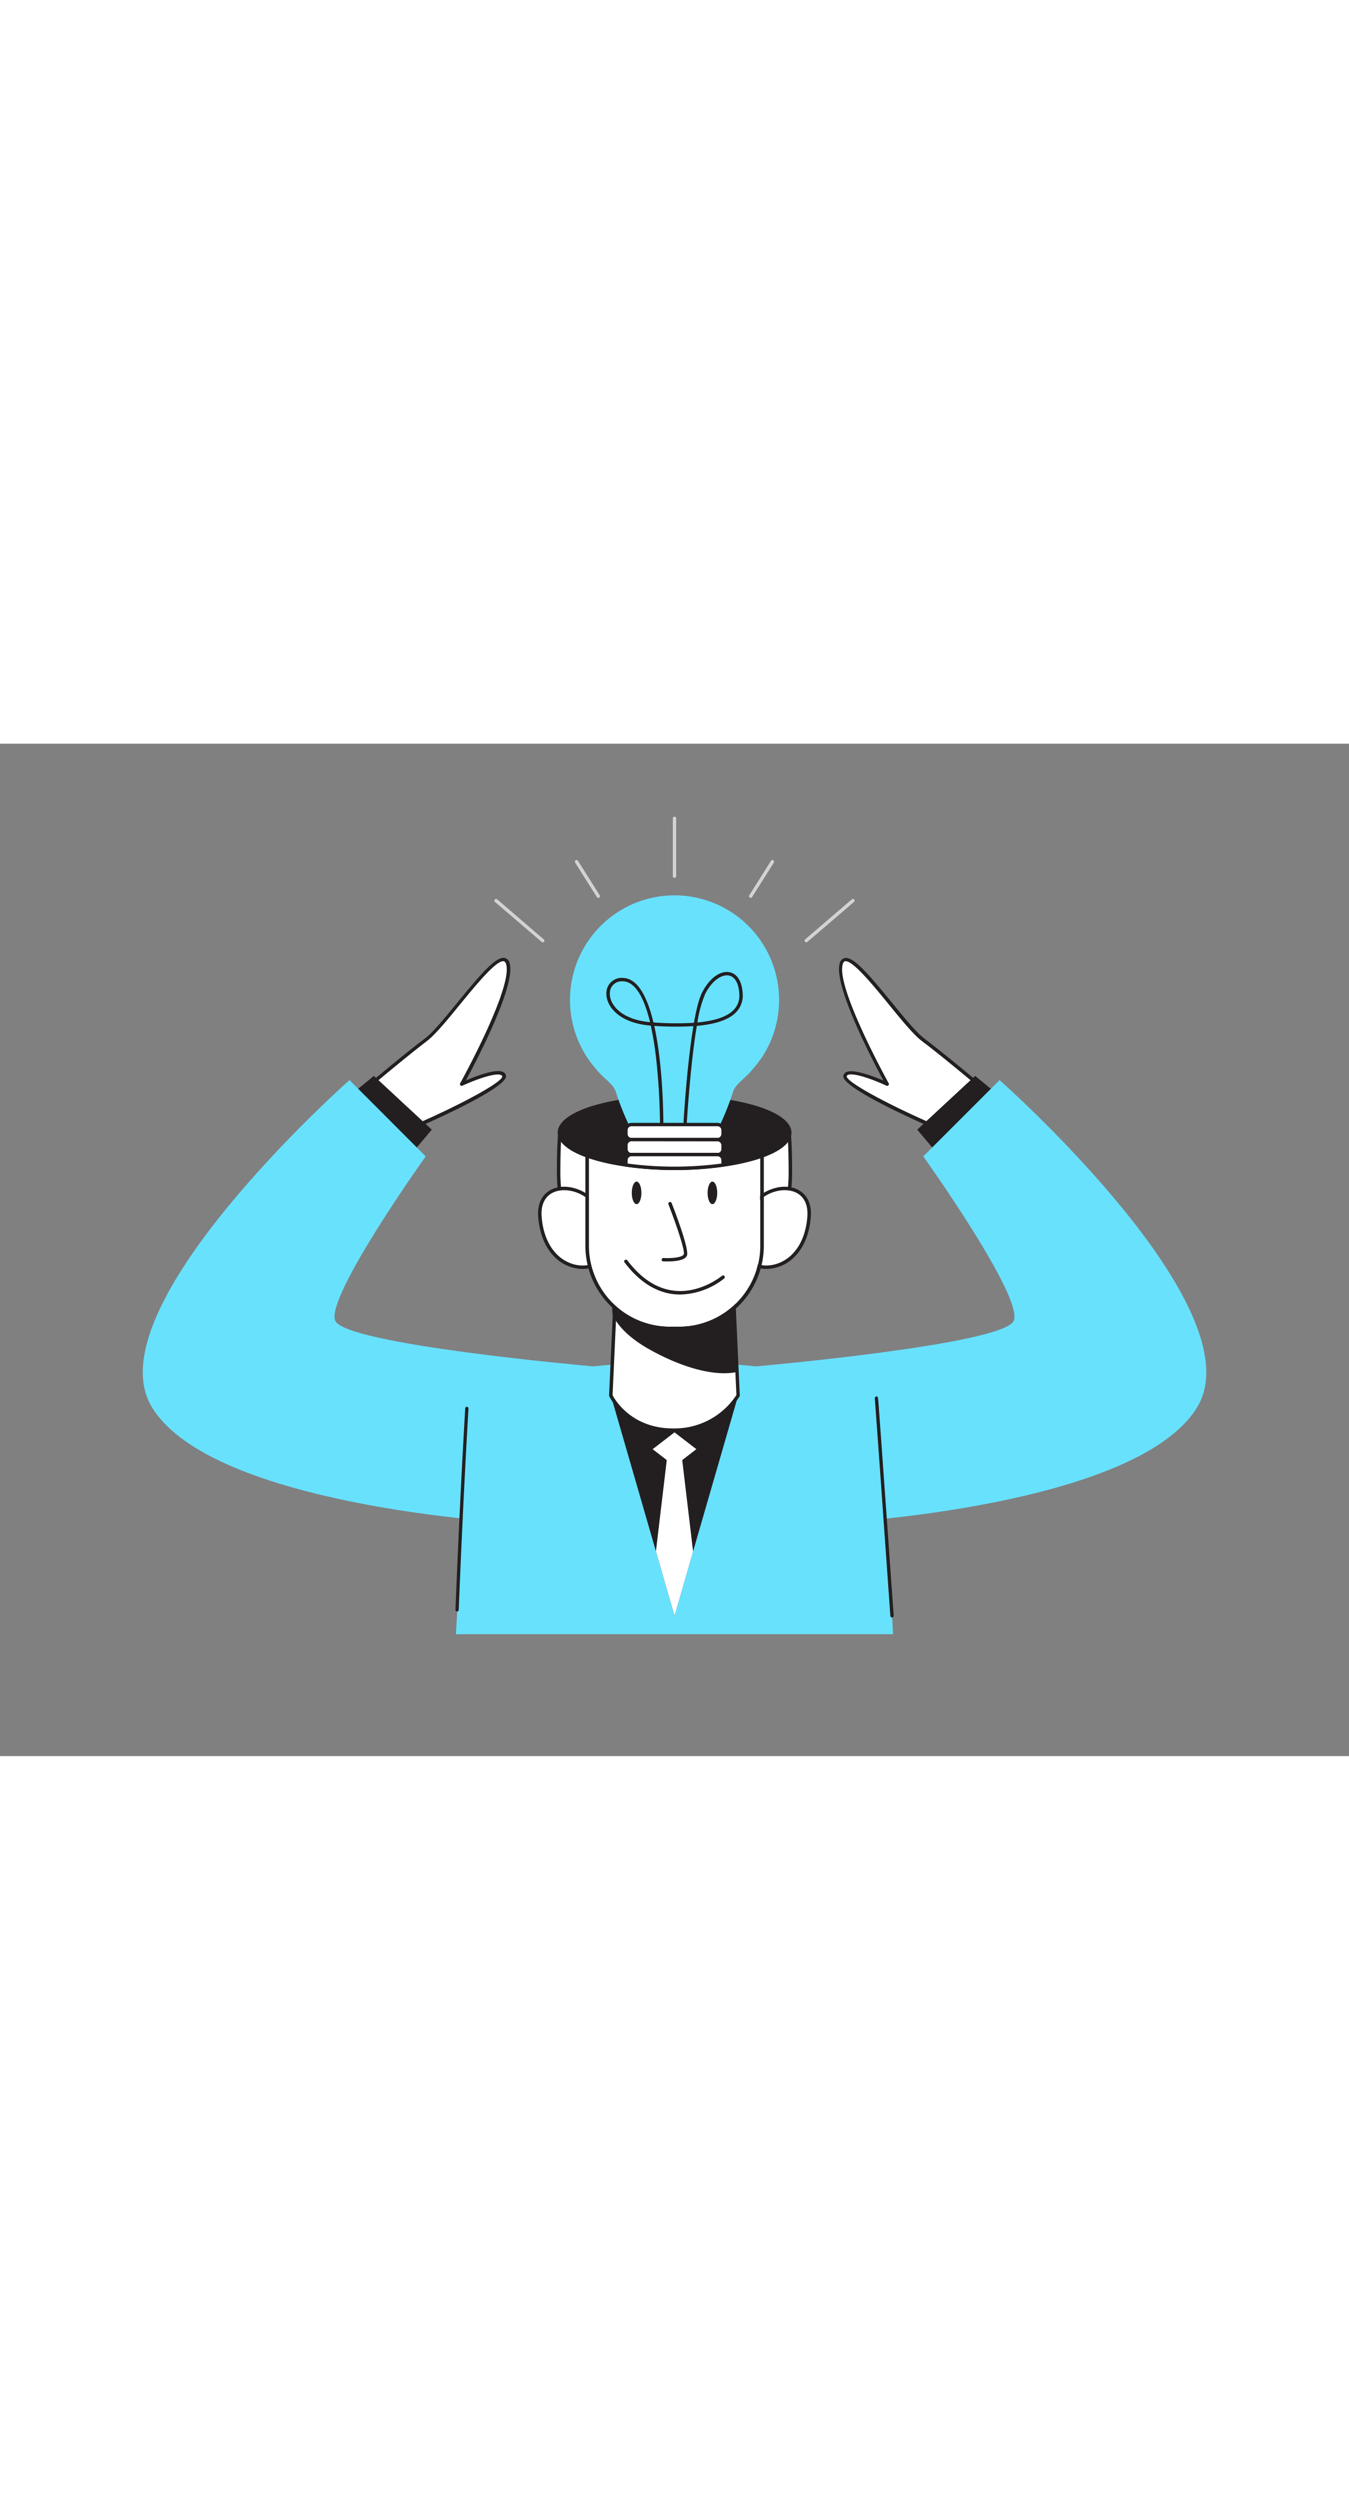 <svg xmlns="http://www.w3.org/2000/svg" viewBox="0 0 400 300" data-imageid="idea-flatline" imageName="Idea" class="illustrations_image" style="width: 162px;"><rect x="0" y="0" width="400" height="300" fill="#808080" stroke="none"/><g id="_339_idea_flatline" data-name="#339_idea_flatline"><path d="M264.82,263.87l-4.44-75.28s-43.83-5.67-60.38-5.67-60.38,5.67-60.38,5.67l-4.44,75.28Z" fill="#68e1fd" class="target-color"/><path d="M218.88,193.15,205.5,239.37l-5.5,19-5.51-19.08-13.37-46.18C190.18,190.47,209.83,190.47,218.88,193.15Z" fill="#231f20"/><path d="M166.07,114.68c-.36,3.94-.42,8.16-.42,12.55C165.65,149,181,166.6,200,166.6s34.35-17.63,34.35-39.37c0-4.39-.06-8.61-.42-12.55Z" fill="#fff"/><path d="M200,167.12c-19.23,0-34.87-17.9-34.87-39.89,0-4.12.05-8.5.43-12.6a.52.52,0,0,1,.52-.46h67.85a.51.51,0,0,1,.51.46c.38,4.1.43,8.48.43,12.6C234.87,149.22,219.23,167.12,200,167.12ZM166.55,115.2c-.34,3.92-.39,8.09-.39,12,0,21.42,15.18,38.86,33.84,38.86s33.84-17.44,33.84-38.86c0-3.94-.05-8.11-.39-12Z" fill="#231f20"/><path d="M221.68,140.76c1.69-10.49,19.09-13.07,18.23-.71-.3,4.24-1.66,8.57-4.64,11.6s-7.79,4.48-11.67,2.74" fill="#fff"/><path d="M227.23,155.65a9.43,9.43,0,0,1-3.84-.79.51.51,0,1,1,.42-.94c3.48,1.55,8,.48,11.09-2.63,3.3-3.35,4.27-8,4.5-11.28.3-4.34-1.83-7.2-5.69-7.64-4.73-.56-10.61,2.8-11.52,8.47a.52.52,0,0,1-.59.43.52.52,0,0,1-.43-.59c1-6.25,7.48-9.93,12.66-9.34,3.45.4,7,2.9,6.59,8.75-.24,3.46-1.26,8.34-4.78,11.92A12,12,0,0,1,227.23,155.65Z" fill="#231f20"/><path d="M178.32,140.76c-1.69-10.49-19.09-13.07-18.23-.71.3,4.24,1.66,8.57,4.64,11.6s7.79,4.48,11.67,2.74" fill="#fff"/><path d="M172.77,155.65a12,12,0,0,1-8.41-3.64c-3.52-3.58-4.54-8.46-4.78-11.92-.41-5.85,3.14-8.35,6.59-8.75,5.17-.59,11.65,3.09,12.66,9.34a.52.52,0,0,1-.43.59.51.51,0,0,1-.59-.43c-.91-5.67-6.79-9-11.52-8.47-3.86.44-6,3.3-5.69,7.64.23,3.3,1.2,7.93,4.5,11.28,3.05,3.11,7.61,4.19,11.09,2.63a.51.51,0,1,1,.42.94A9.43,9.43,0,0,1,172.77,155.65Z" fill="#231f20"/><path d="M181.12,193.15s4.71,10.26,18.45,10.26,19.31-10.26,19.31-10.26l-1.83-40.29H183Z" fill="#fff"/><path d="M199.57,203.93c-13.91,0-18.87-10.45-18.92-10.56a.64.64,0,0,1-.05-.24l1.84-40.29a.51.51,0,0,1,.52-.49H217a.51.51,0,0,1,.52.49l1.84,40.29a.5.5,0,0,1-.07.27A22.86,22.86,0,0,1,199.57,203.93Zm-17.93-10.88c.55,1.07,5.45,9.85,17.93,9.85A21.91,21.91,0,0,0,218.36,193l-1.81-39.65h-33.1Z" fill="#231f20"/><path d="M182.61,170.11c2.37,3.8,6.29,6.8,10.31,9,6.75,3.73,16.85,7.93,25,6.68l-.35-20.56c-5.87.84-12.74,4.22-19.07,3.64-5.3-.46-10.75-1-15.6-3C182.1,165.51,181.57,168.46,182.61,170.11Z" fill="#231f20"/><path d="M214.84,186.55c-8.22,0-17.2-4.23-22.16-7s-8.36-5.77-10.49-9.2c-.9-1.42-.81-3.83-.08-4.67a.86.86,0,0,1,1-.27c4.87,2,10.48,2.54,15.44,3,3.87.36,8-.82,12-2a55.37,55.37,0,0,1,7-1.67.5.5,0,0,1,.57.48l.35,20.56a.49.49,0,0,1-.42.5A21.25,21.25,0,0,1,214.84,186.55Zm-32-20.17a4,4,0,0,0,.21,3.46h0c2,3.28,5.44,6.26,10.12,8.86,5.42,3,15.69,7.8,24.3,6.69l-.34-19.55a58.45,58.45,0,0,0-6.27,1.56c-4.08,1.16-8.29,2.37-12.36,2C193.49,169,187.83,168.46,182.83,166.38Zm-.08,0Z" fill="#231f20"/><path d="M174.57,114.68v34.08a24,24,0,0,0,24,24h2.8a24,24,0,0,0,24-24V114.68Z" fill="#fff"/><path d="M225.43,114.68v34.08a24,24,0,0,1-24,24h-2.8a24,24,0,0,1-24-24V114.68h50.86m0-1H174.57a1,1,0,0,0-1,1v34.08a25.09,25.09,0,0,0,25.06,25.07h2.8a25.09,25.09,0,0,0,25.06-25.07V114.68a1,1,0,0,0-1-1Z" fill="#231f20"/><polygon points="200 214.05 193.52 209.05 200 204.06 206.48 209.05 200 214.05" fill="#fff"/><polygon points="205.51 239.37 200.01 258.41 194.49 239.33 197.82 211.34 197.9 210.75 202.12 210.75 202.18 211.36 205.51 239.37" fill="#fff"/><path d="M234.14,115.28c0,4.24-8.1,7.9-19.78,9.57a105.7,105.7,0,0,1-28.72,0c-11.68-1.67-19.78-5.33-19.78-9.57,0-4,7.16-7.45,17.71-9.25A96.37,96.37,0,0,1,196,104.8c1.32,0,2.67-.07,4-.07s2.47,0,3.68.06A94.39,94.39,0,0,1,216.43,106C227,107.83,234.14,111.29,234.14,115.28Z" fill="#231f20"/><path d="M200,126.33a100.18,100.18,0,0,1-14.44-1c-12.46-1.78-20.2-5.63-20.2-10.06,0-4.17,6.78-7.81,18.13-9.74A94.41,94.41,0,0,1,196,104.31c2.53-.1,5.21-.11,7.75,0a94.93,94.93,0,0,1,12.81,1.25c11.35,1.93,18.13,5.57,18.13,9.74,0,4.43-7.74,8.28-20.21,10.06A99.94,99.94,0,0,1,200,126.33Zm0-21.1c-1.35,0-2.7,0-4,.07a94.28,94.28,0,0,0-12.34,1.22c-10.5,1.79-17.29,5.23-17.29,8.76,0,3.78,7.77,7.43,19.35,9.08a104.68,104.68,0,0,0,28.58,0c11.58-1.65,19.35-5.3,19.35-9.08,0-3.53-6.79-7-17.29-8.76a94.61,94.61,0,0,0-12.68-1.24C202.46,105.24,201.24,105.23,200,105.23Z" fill="#231f20"/><path d="M198.67,136.27s5.25,13.45,4.54,15.2-6.48,1.4-6.48,1.4" fill="#fff"/><path d="M198,153.42c-.6,0-1.08,0-1.32,0a.51.51,0,0,1-.49-.54.5.5,0,0,1,.55-.48c2.17.13,5.57-.12,6-1.08s-2-8.3-4.54-14.82a.52.52,0,0,1,.3-.67.51.51,0,0,1,.66.3c.89,2.27,5.29,13.73,4.53,15.58C203.06,153.18,199.93,153.42,198,153.42Z" fill="#231f20"/><path d="M201.73,163.23a17.54,17.54,0,0,1-1.9-.1c-5.44-.6-10.36-3.76-14.64-9.42a.51.51,0,1,1,.82-.62c4.1,5.41,8.78,8.45,13.92,9,7.81.86,14.07-4.35,14.13-4.4a.51.51,0,1,1,.67.78A21.85,21.85,0,0,1,201.73,163.23Z" fill="#231f20"/><path d="M225.48,93.61h0a31,31,0,1,0-50.94,0h0l0,0a32,32,0,0,0,2.58,3.23c1.29,1.79,4.81,4.07,5.43,6.18a82.28,82.28,0,0,0,3.85,9.8h27.16a82.28,82.28,0,0,0,3.85-9.8c.62-2.11,4.14-4.39,5.43-6.18a32,32,0,0,0,2.58-3.23Z" fill="#68e1fd" class="target-color"/><path d="M203,115.22h0a.5.5,0,0,1-.47-.53c.05-1,1-18.72,3.08-31A88.64,88.64,0,0,1,194,83.62c2.84,12.74,2.71,29.63,2.7,30.75a.51.51,0,0,1-.51.49.49.49,0,0,1-.49-.5,189.84,189.84,0,0,0-1.24-21.9q-.61-5-1.5-8.92c-10.05-.82-13.39-6.28-13.16-9.79a4.54,4.54,0,0,1,5.09-4.33c4.38.26,7.13,5.94,8.87,13.18a88.4,88.4,0,0,0,12,.1c.71-4,1.53-7.28,2.49-9.1,2.19-4.18,5.39-6.48,8.17-5.86,2.26.5,3.64,2.84,3.8,6.42a7.06,7.06,0,0,1-2.12,5.58c-2.15,2.09-5.94,3.38-11.48,3.88-2.1,12.39-3.1,30.88-3.12,31.13A.5.5,0,0,1,203,115.22Zm12.55-46.58c-1.87,0-4.41,1.6-6.41,5.42a34.23,34.23,0,0,0-2.35,8.55c5.14-.48,8.65-1.67,10.61-3.58a6,6,0,0,0,1.82-4.82c-.14-3.1-1.24-5.1-3-5.5A3.32,3.32,0,0,0,215.54,68.64Zm-31,1.77a3.5,3.5,0,0,0-3.72,3.4c-.2,3.09,2.83,7.86,11.92,8.71-1.88-7.76-4.55-11.9-7.89-12.1Z" fill="#231f20"/><rect x="185.6" y="112.86" width="28.8" height="4.45" rx="1.66" fill="#fff"/><path d="M212.74,117.81H187.26a2.17,2.17,0,0,1-2.16-2.17v-1.12a2.16,2.16,0,0,1,2.16-2.16h25.48a2.16,2.16,0,0,1,2.16,2.16v1.12A2.17,2.17,0,0,1,212.74,117.81Zm-25.48-4.45a1.16,1.16,0,0,0-1.16,1.16v1.12a1.16,1.16,0,0,0,1.16,1.17h25.48a1.16,1.16,0,0,0,1.16-1.17v-1.12a1.16,1.16,0,0,0-1.16-1.16Z" fill="#231f20"/><rect x="185.6" y="117.31" width="28.8" height="4.45" rx="1.66" fill="#fff"/><path d="M212.74,122.26H187.26a2.17,2.17,0,0,1-2.16-2.17V119a2.16,2.16,0,0,1,2.16-2.16h25.48A2.16,2.16,0,0,1,214.9,119v1.12A2.17,2.17,0,0,1,212.74,122.26Zm-25.48-4.45A1.16,1.16,0,0,0,186.1,119v1.12a1.16,1.16,0,0,0,1.16,1.17h25.48a1.16,1.16,0,0,0,1.16-1.17V119a1.16,1.16,0,0,0-1.16-1.16Z" fill="#231f20"/><path d="M214.4,123.42v1.13a1,1,0,0,1,0,.3,105.7,105.7,0,0,1-28.72,0,1,1,0,0,1,0-.3v-1.13a1.67,1.67,0,0,1,1.66-1.66h25.48A1.67,1.67,0,0,1,214.4,123.42Z" fill="#fff"/><path d="M200,126.33a101.68,101.68,0,0,1-14.44-1,.53.53,0,0,1-.41-.37,1.81,1.81,0,0,1-.05-.43v-1.13a2.16,2.16,0,0,1,2.16-2.16h25.48a2.16,2.16,0,0,1,2.16,2.16v1.13a1.81,1.81,0,0,1-.05.43.53.53,0,0,1-.41.37A101.68,101.68,0,0,1,200,126.33Zm-13.9-1.92a105.47,105.47,0,0,0,27.8,0v-1a1.16,1.16,0,0,0-1.16-1.16H187.26a1.16,1.16,0,0,0-1.16,1.16Zm28.26.44h0Z" fill="#231f20"/><ellipse cx="188.76" cy="133.1" rx="1.43" ry="3.34" fill="#231f20"/><ellipse cx="211.24" cy="133.1" rx="1.43" ry="3.34" fill="#231f20"/><path d="M124.37,112.86s25.76-11.36,25-14.42-12.51,2.43-12.51,2.43,15.61-28.14,13.71-35.53S133,82.75,126.28,87.75s-19.07,15.5-19.07,15.5Z" fill="#fff"/><path d="M124.38,113.37a.58.58,0,0,1-.26-.06L107,103.7a.51.51,0,0,1-.09-.84c.13-.11,12.49-10.56,19.1-15.52,2.38-1.78,5.92-6.12,9.68-10.71,7-8.55,11.41-13.7,14-13.13a2.07,2.07,0,0,1,1.47,1.71c1.71,6.65-9.91,28.8-13,34.57,2.81-1.21,8.82-3.55,11-2.51a1.54,1.54,0,0,1,.87,1.06c.75,3.22-19.2,12.3-25.34,15A.45.45,0,0,1,124.38,113.37Zm-16.27-10.2,16.29,9.11c13.88-6.13,24.85-12.27,24.51-13.72a.51.51,0,0,0-.31-.36c-1.68-.82-7.94,1.49-11.48,3.14a.54.54,0,0,1-.6-.12.51.51,0,0,1-.07-.6c.16-.28,15.49-28,13.66-35.15-.23-.86-.58-.94-.69-1-2.14-.49-8.15,6.87-13,12.77-3.79,4.65-7.37,9-9.85,10.89C120.82,92.5,110.62,101.05,108.11,103.17Z" fill="#231f20"/><polygon points="121.35 122.29 128.03 114.37 110.86 98.44 93.24 112.86 121.35 122.29" fill="#231f20"/><path d="M175.39,184.47s-73.11-6.41-76-13.5,26.84-48.68,26.84-48.68L103.63,99.68s-76.47,67.55-58.58,96.95,106.54,34.22,106.54,34.22Z" fill="#68e1fd" class="target-color"/><path d="M275.63,112.86s-25.76-11.36-25-14.42,12.51,2.43,12.51,2.43-15.61-28.14-13.71-35.53S267,82.75,273.72,87.75s19.07,15.5,19.07,15.5Z" fill="#fff"/><path d="M275.62,113.37a.45.45,0,0,1-.2,0c-6.14-2.7-26.09-11.78-25.34-15a1.54,1.54,0,0,1,.87-1.06c2.14-1,8.15,1.3,11,2.51-3.11-5.77-14.73-27.92-13-34.57a2.07,2.07,0,0,1,1.47-1.71c2.6-.57,7,4.58,14,13.13,3.76,4.59,7.3,8.93,9.68,10.71,6.61,5,19,15.41,19.1,15.52a.51.51,0,0,1-.09.84l-17.16,9.61A.58.58,0,0,1,275.62,113.37ZM252.38,98a2.27,2.27,0,0,0-1,.17.51.51,0,0,0-.31.36c-.34,1.45,10.63,7.59,24.51,13.72l16.29-9.11c-2.51-2.12-12.71-10.67-18.48-15-2.48-1.86-6.06-6.24-9.85-10.89-4.83-5.9-10.86-13.26-13-12.77-.11,0-.46.1-.69,1-1.83,7.11,13.5,34.87,13.66,35.15a.51.51,0,0,1-.07.6.54.54,0,0,1-.6.12C259.84,99.92,254.82,98,252.38,98Z" fill="#231f20"/><polygon points="278.65 122.29 271.97 114.37 289.14 98.44 306.76 112.86 278.65 122.29" fill="#231f20"/><path d="M224.61,184.47s73.11-6.41,76-13.5-26.84-48.68-26.84-48.68l22.62-22.61s76.47,67.55,58.58,96.95-106.54,34.22-106.54,34.22Z" fill="#68e1fd" class="target-color"/><path d="M135.53,256.65c.8-20.11,1.75-40.07,2.89-59.68" fill="#231f20"/><path d="M135.53,257.15h0a.49.49,0,0,1-.48-.51c.83-20.91,1.81-41,2.89-59.69a.51.51,0,0,1,.5-.47h0a.51.51,0,0,1,.47.53c-1.09,18.69-2.06,38.77-2.89,59.67A.5.5,0,0,1,135.53,257.15Z" fill="#231f20"/><path d="M264.5,258.41S259.87,193,259.87,194" fill="#231f20"/><path d="M264.5,258.91a.5.5,0,0,1-.5-.46c-1.53-21.68-4.44-62.68-4.61-64.39a.41.41,0,0,1,0-.11.51.51,0,0,1,.48-.51c.26,0,.39,0,.48.51h0a.37.37,0,0,1,0,.11c.07.46.13,1.25.23,2.61.13,1.76.31,4.28.53,7.31.44,6,1,14.1,1.59,22.16,1.15,16.12,2.29,32.24,2.29,32.24a.5.5,0,0,1-.46.53Z" fill="#231f20"/><path d="M239.08,58.86a.5.5,0,0,1-.33-.88l13.84-11.86a.5.5,0,0,1,.65.76L239.4,58.74A.49.49,0,0,1,239.08,58.86Z" fill="#d1d3d4"/><path d="M222.6,45.68a.54.54,0,0,1-.27-.07.5.5,0,0,1-.15-.69l6.43-10.21a.49.49,0,0,1,.69-.16.51.51,0,0,1,.16.69L223,45.45A.48.48,0,0,1,222.6,45.68Z" fill="#d1d3d4"/><path d="M160.92,58.86a.49.49,0,0,1-.32-.12L146.76,46.88a.5.5,0,0,1,.65-.76L161.25,58a.5.5,0,0,1-.33.88Z" fill="#d1d3d4"/><path d="M177.4,45.68a.48.48,0,0,1-.42-.23l-6.44-10.21a.51.51,0,0,1,.16-.69.49.49,0,0,1,.69.16l6.43,10.21a.5.5,0,0,1-.15.69A.54.54,0,0,1,177.4,45.68Z" fill="#d1d3d4"/><path d="M200,39.75a.5.5,0,0,1-.5-.5V22.13a.5.5,0,1,1,1,0V39.25A.5.5,0,0,1,200,39.75Z" fill="#d1d3d4"/></g></svg>